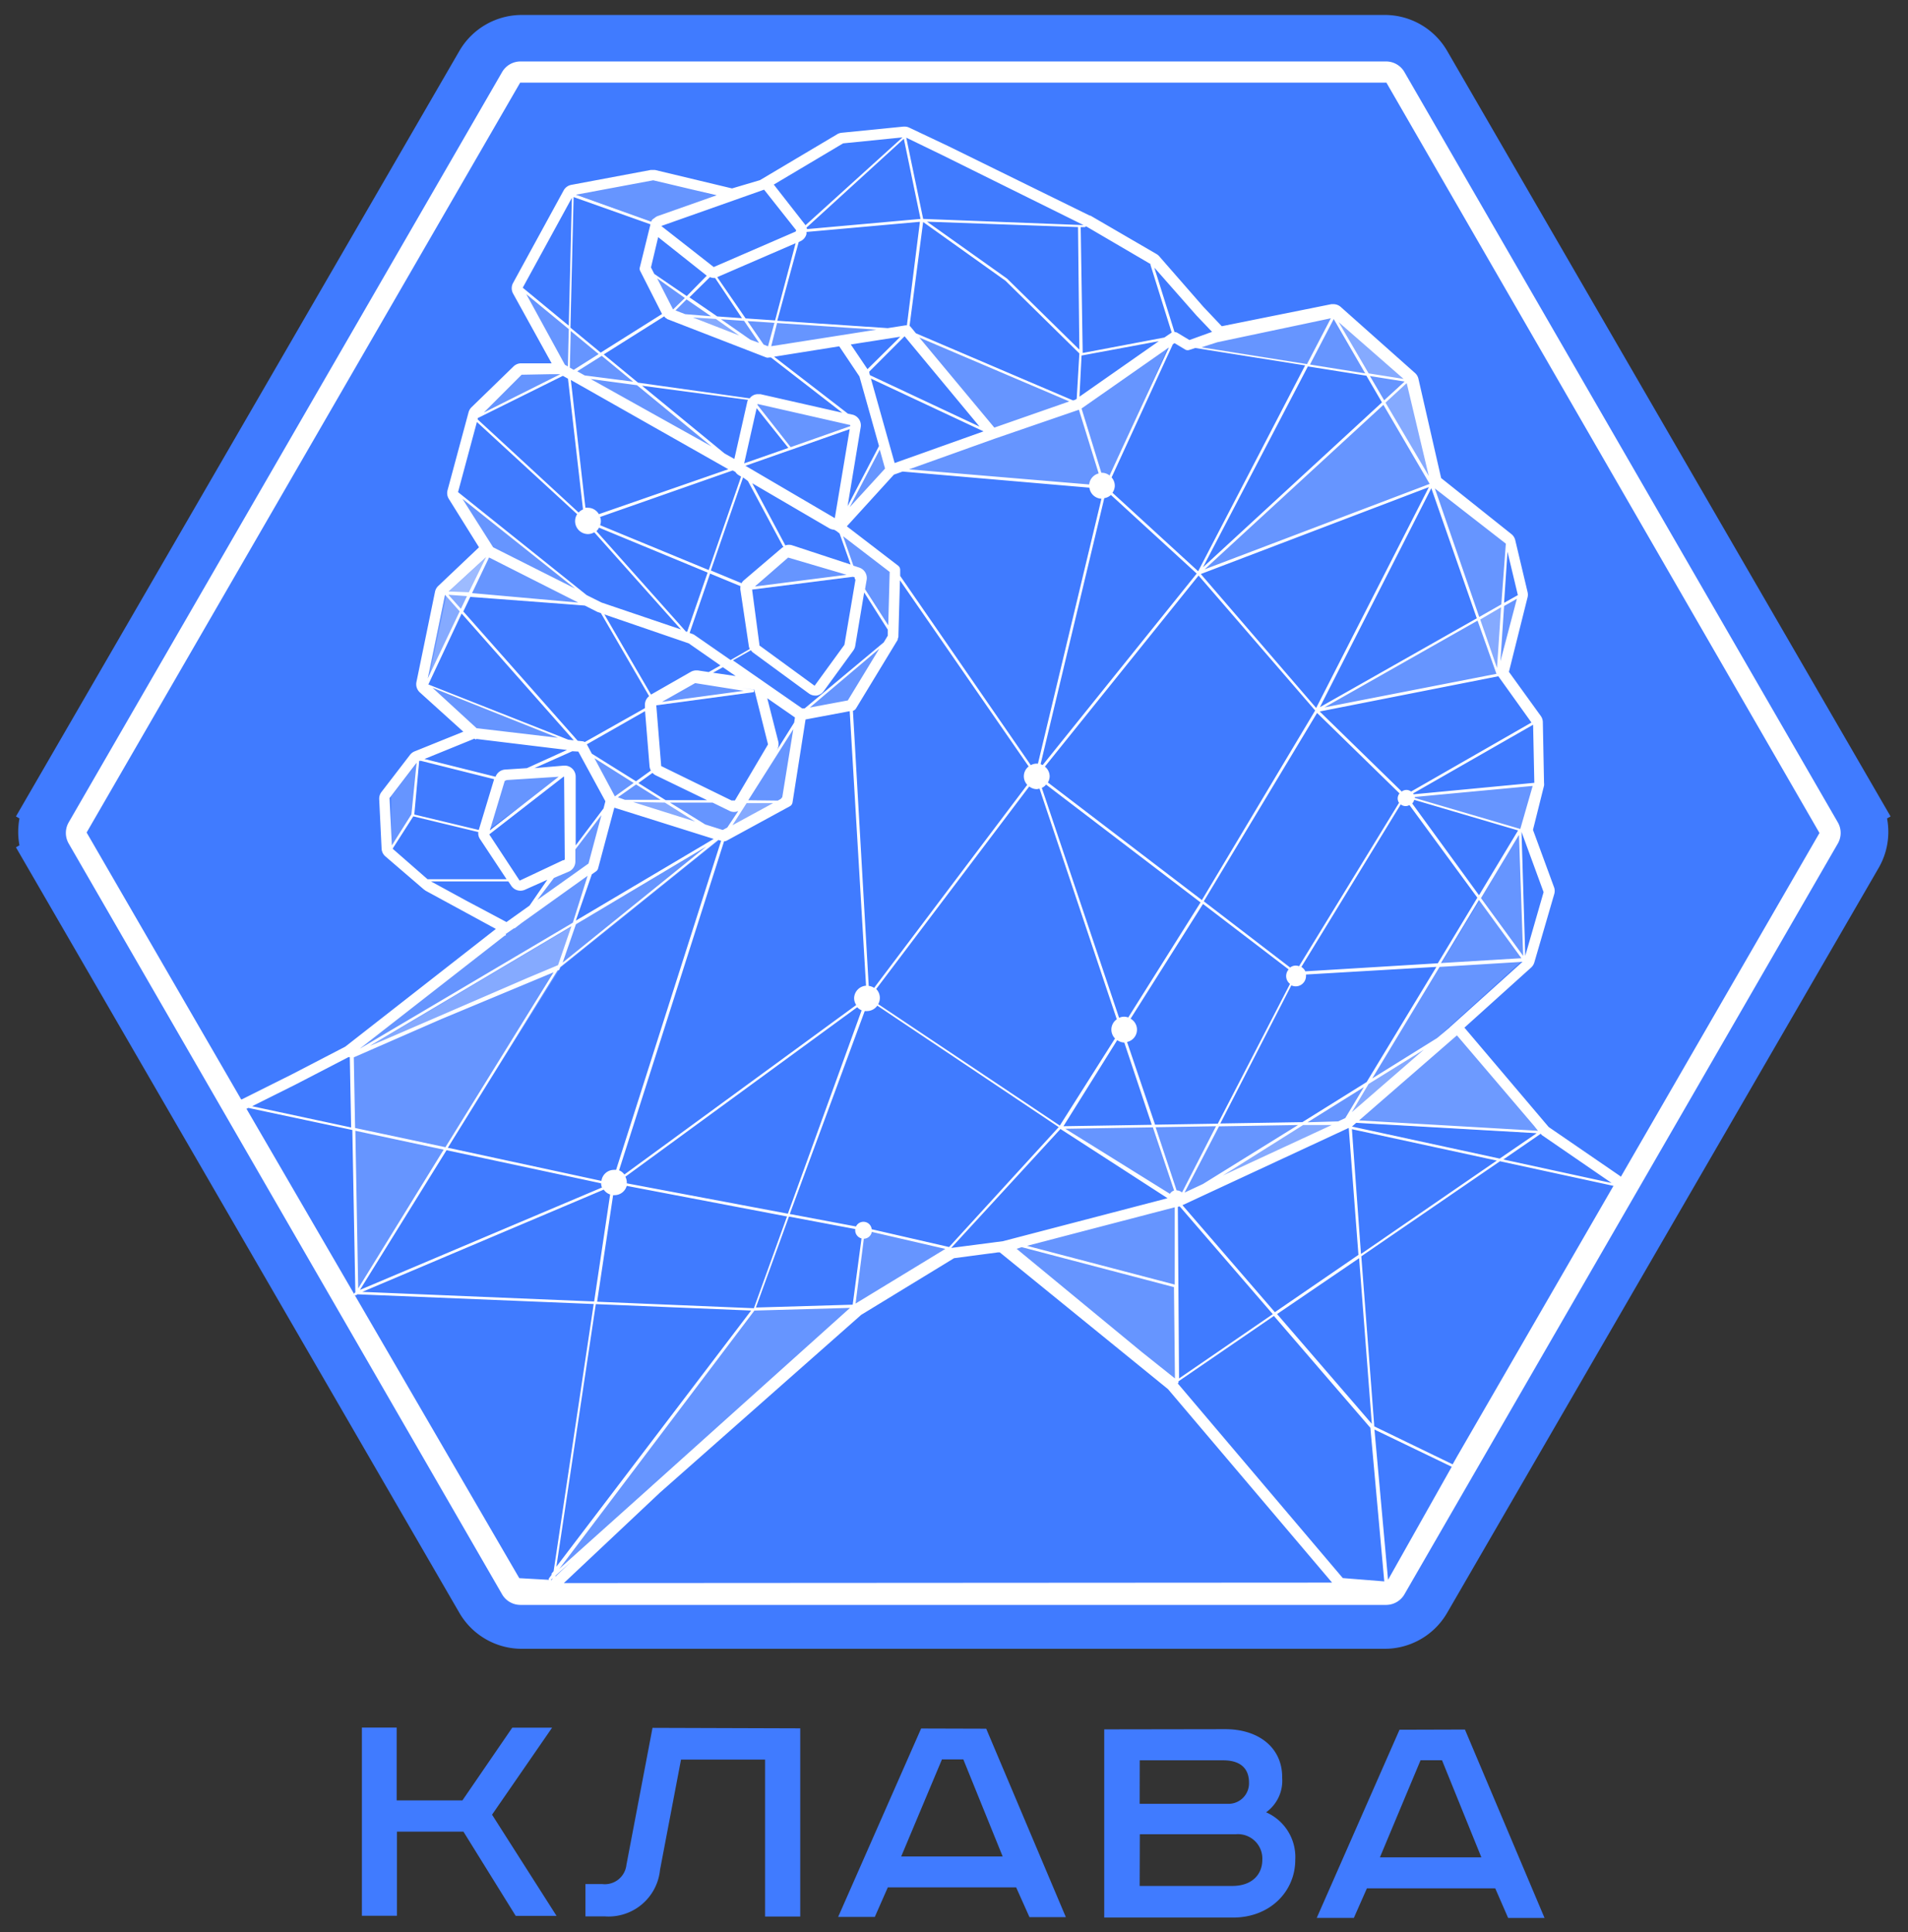<svg width="80" height="81" fill="none" xmlns="http://www.w3.org/2000/svg"><rect width="100%" height="100%" fill="#333333" stroke="none"/><path d="M2.035 35.885l.862-.5-.862.5 18.091 31.226a2.024 2.024 0 001.752 1.009H58.06c.721 0 1.39-.384 1.752-1.01l18.091-31.225a2.017 2.017 0 000-2.023l-.865.502.865-.502-18.09-31.225a2.024 2.024 0 00-1.752-1.01H21.878c-.721 0-1.39.384-1.752 1.01L2.035 33.862l.861.5-.861-.5a2.017 2.017 0 000 2.023z" fill="#407BFF" stroke="#407BFF" stroke-width="2"/><path opacity=".2" d="M21.578 38.886l3.32-2.574.74-2.772-4.06 5.346zm-4.003-7.013l-.245 2.29-.935 1.325v-2.106l1.18-1.51zm14.045-2.861l-4.06.546 1.718-1.097 2.342.55zm-8.01 3.5l-3.12 2.264.547-2.111 2.573-.153zm8.013-15.73l4.273 1.093-2.718.986-1.555-2.079zM20.57 23.078l-2.695 5.583.82-3.866 1.874-1.717zM33.003 33.59l-7.364-.05 4.74 1.48 2.624-1.43zm-15.119-4.916l1.949 2.083 4.531.49-6.48-2.573z" fill="#fff"/><path opacity=".2" d="M33.577 29.975l-.574 3.615-2.625 1.43 3.199-5.045zm3.903-3.361l-1.769 2.967-2.134.394 3.902-3.36zm.054-2.731l-2.37-1.82.755 2.135 1.536 2.416.08-2.731zm-18.348-3.226L20.672 23l4.397 2.342-5.883-4.685zm2.708-8.587l1.976 3.615 7.337 4.06-9.313-7.675zm10.303 2.708l-5.152-3.569 1.041 1.953 4.111 1.616z" fill="#fff"/><path opacity=".2" d="M37.951 13.811l-9.864-.648 4.11 1.616 5.754-.968zm7.277 3.077l-7.277-3.078 3.666 4.328 3.611-1.25zm13.799-.944l-3.12-2.73-6.04 1.277 9.16 1.454z" fill="#fff"/><path opacity=".2" d="M60.04 20.291l-1.013-4.347-3.12-2.73 4.134 7.077z" fill="#fff"/><path opacity=".2" d="M62.828 28.257L60.04 20.29l3.152 2.472-.365 5.495zm1.508 4.578l-.546 1.954-4.865-1.435 5.411-.519zM49.347 50.376l.05 7.545-7.257-5.675 7.207-1.87zm7.129-3.334l-11.985.199 4.856 3.134 7.129-3.333zm-16.67 5.273l-3.55-.82-.43 3.24 3.98-2.42zM23.078 66.173l8.573-11.322 4.175-.116-12.748 11.438z" fill="#fff"/><path opacity=".2" d="M61.115 43l-11.767 7.374 7.128-3.332L61.115 43zM60.04 20.291l-9.771 3.722 8.758-8.069 1.013 4.347zm3.658 4.662l-.87 3.305-7.601 1.495 8.47-4.8zM49.18 14.097l-2.813 6.323-8.99-.777 7.902-2.68 3.902-2.866zM30.29 35.1l-6.79 5.466-8.744 3.745 15.535-9.212zm-9.68-11.943l-2.694 5.582.82-3.865 1.874-1.717z" fill="#fff"/><path opacity=".2" d="M24.98 25.42l-6.245-.546 1.875-1.717 4.37 2.263zm-1.144-9.874l-3.805 1.852 1.829-1.815 1.976-.037zM63.78 34.862l.158 5.31-7.49 6.8 7.333-12.11zM23.5 40.566l-8.49 13.531-.254-9.939 8.744-3.592zm8.04-15.85l1.481-1.407 2.81.861-4.291.546zM24.148 8.158l3.56 1.273 2.874-1.064-3.199-.894-3.235.685zm13.229 11.486l-.366-1.12-1.847 3.54 2.213-2.42z" fill="#fff"/><path opacity=".2" d="M24.898 36.313L23.42 40.59l-8.744 3.643 10.22-7.92zm-.463-4.884l5.855 3.67-4.606-1.48-1.25-2.19zm40.207 16.086l-3.82-4.49-4.3 4.017 8.12.473z" fill="#fff"/><path d="M77.057 34.474L58.897 3.04a.889.889 0 00-.768-.463H21.81a.89.89 0 00-.768.463L2.881 34.474a.889.889 0 000 .889l18.16 31.454a.89.89 0 00.769.463h36.32a.89.89 0 00.767-.463l18.16-31.454a.889.889 0 000-.889zm-62.21 19.77l-4.512-7.762.078-.037 4.36.926.126 6.809-.033.023a.055.055 0 00-.018.042zm-4.276-7.869l1.851-.925 2.19-1.135h.055l.056 2.95-4.152-.89zm7.003-14.48h.047a.042.042 0 00.027 0l3.07.77-.644 2.129-2.703-.648.203-2.227a.053.053 0 000-.023zM45.53 9.483l2.712 1.588a.056.056 0 000 .046l.885 2.824-.306.208-3.425.648-.084-5.277h.167a.056.056 0 00.055-.055s-.004.023-.004.018zM18.722 48.218l6.48 1.388a.56.56 0 00.038.176l-10.147 4.292 3.63-5.856zm-3.703 5.795l-.12-6.61 3.703.792-3.583 5.818zm9.175-28.653l.328.027.533.269.139.046 2.023 3.481a.462.462 0 00-.176.384v.12l-2.523 1.422a.22.22 0 00-.084-.033l-.213-.023-4.795-5.42.292-.611 4.476.338zm-4.402-.496l.712-1.495 3.736 1.889h-.037l-4.411-.394zM42.159 11.77l3.097 3.046-.111 1.902-.056.037-.097.033-6.587-2.815-.236-.287a.21.21 0 00-.033-.023l.57-4.356 3.453 2.463zm-3.291-2.477l6.332.227.056 5.138-3.028-2.976-3.36-2.389zM62.013 37.53l-2.8-3.846a.353.353 0 00.083-.153l4.355 1.282-1.638 2.717zm0 .2l1.777 2.439-3.37.204 1.593-2.644zm-.07-.098l-1.657 2.75-5.555.338a.43.43 0 00-.166-.185l4.166-6.814a.324.324 0 00.365.028l2.847 3.883zM36.738 41.46l6.416-8.49c.09.07.2.11.315.112a.52.52 0 00.116-.023l3.24 9.67a.532.532 0 00-.227.43c0 .14.055.275.153.375l-2.314 3.652-7.615-5.091a.532.532 0 00-.084-.635zm-10.457 8.147v-.041a.532.532 0 00-.06-.236l9.721-7.106c.052.056.115.1.185.13l-3.092 8.526-6.754-1.273zm6.717 1.39l-1.389 3.846-6.573-.273.671-4.467h.06a.533.533 0 00.51-.389l6.721 1.282zm2.815-9.143a.528.528 0 00.087.278l-9.72 7.105a.531.531 0 00-.223-.176l4.403-13.794a.223.223 0 00.106-.023l2.652-1.445a.222.222 0 00.112-.162l.546-3.476 1.851-.347.685 11.508a.537.537 0 00-.5.532zM25.166 21.67l5.555-1.948.11.06c.035.054.08.1.135.134l.107.065-1.357 3.916-4.555-1.88a.463.463 0 000-.342l.005-.005zm1.754-5.499l4.444.593a.436.436 0 00-.028.064l-.546 2.412-.412-.231-3.458-2.838zm2.916 2.546l-5.068-2.828 1.94.259 3.129 2.57zm.181-5.346l.981.694-1.944-.755.963.06zm-1.287-.2l-.407-.157.463-.463 1.027.708-1.083-.088zm1.5.213l.968.065.629.926-.366-.134-1.231-.857zm1.111.075l1.13.074-.269.986-.185-.075-.676-.986zm1.24.083l4.167.278-4.412.694.245-.972zm11.355 19.261a.528.528 0 00.075-.26.533.533 0 00-.2-.406l6.444-8.009 4.888 5.657-4.749 7.948-6.457-4.93zm6.402 5.027l-3.032 4.824a.527.527 0 00-.166-.033.537.537 0 00-.218.047l-3.24-9.638a.538.538 0 00.18-.139l6.476 4.94zm-6.619-5.758l-.088-.037 2.67-11.152a.536.536 0 00.279-.134l3.596 3.296-6.457 8.027zm-.2-.06h-.055a.528.528 0 00-.245.064l-5.476-7.934v-.25a.223.223 0 00-.088-.18l-2.148-1.648 1.972-2.166.366-.13 7.832.676a.532.532 0 00.505.463L43.52 32.012zm-9.78-2.315h-.107l-2.902-2.014.755-.425a.472.472 0 00.087.097l2.343 1.717a.464.464 0 00.264.088h.06a.463.463 0 00.291-.176l1.25-1.717a.464.464 0 00.079-.19l.375-2.24.99 1.56v.25l-.17.282-3.315 2.768zm3.129-2.504l-1.32 2.17-1.592.297 2.912-2.467zm-5.495 6.355l1.889-2.98-.463 2.855a.212.212 0 00-.055.065l-.13.074-1.24-.014zm1.042.12l-1.704.927.593-.926h1.11zm.139-2.189l.032-.055a.463.463 0 00.047-.334l-.463-1.819 1.161.806-.032.213-.745 1.19zm-1.019-6.763l4.227-.537.074.023v.051l.032.051-.463 2.727-1.25 1.717-2.314-1.69v-.037l-.306-2.305zm.12-.13l1.39-1.212 2.453.722-3.842.49zm1.575-1.721a.44.44 0 00-.301 0l-1.389-2.606 3.24 1.893c.06.032.127.051.195.055l.102.06.125.098.462 1.3-2.434-.8zm1.773-1.144l-3.704-2.17-.046-.024 4.374-1.537-.625 3.731zm-3.643-1.555l1.49 2.777h-.037l-1.63 1.39a.46.46 0 00-.092.115l-1.287-.533 1.352-3.902.204.153zm4.91 4.536l.07-.407a.463.463 0 00-.296-.495l-.264-.088-.43-1.232 1.953 1.496-.06 2.24-.972-1.514zm-.643-3.439l1.26-2.416.222.796-1.482 1.62zm1.884-1.852l-.995-3.54 4.722 2.212-3.727 1.328zm3.56-1.527l-4.596-2.157-.028-.107a.242.242 0 000-.041l1.481-1.482 3.143 3.787zm-2.527-3.736l6.29 2.68-3.143 1.098-3.147-3.778zm-2.171 1.329l-.7-1.037 2.075-.324-1.375 1.36zm-1.185-.959l.847 1.264.82 2.916-1.316 2.519.551-3.324a.463.463 0 00-.324-.505l-.213-.046-3.096-2.388 2.73-.436zm.463 3.301v.046l-2.5.88-1.389-1.768v-.042l3.889.884zm-2.597.958l-1.852.648.523-2.314 1.329 1.666zm-3.282 5.268l1.277.528a.465.465 0 000 .185l.352 2.352a.44.44 0 00.037.097l-.805.463-1.528-1.06-.055-.028-.135-.047.857-2.49zm1.074 4.296l-.95-.14.413-.23.537.37zm.338.62l-3.426.463 1.389-.787 2.037.324zm.384.06a.056.056 0 00.055-.055.056.056 0 00-.055-.056l-.463-.074.523.079.574 2.291-1.389 2.352h-.139l-2.953-1.445v-.027l-.204-2.518 4.05-.547zm-1.921 4.523H27.91l-1.144-.718.593-.426c.036.04.078.073.125.098l2.162 1.046zm-2.981-.792l-1.852-1.157-.208-.393 2.44-1.39.189 2.315a.463.463 0 00.056.176l-.625.45zm-.098.07l-.787.564-.856-1.601 1.643 1.037zm.102.064l1.028.644h-1.495l-.296-.107.763-.537zm1.208.76l1.269.796-2.606-.82 1.337.024zm.213 0h1.787l.718.351a.42.42 0 00.36 0l-.462.695-.19.102-.736-.232-1.477-.916zm7.67-3.847a.223.223 0 00.126-.093l1.754-2.888a.222.222 0 000-.042.208.208 0 00.028-.102v-.032l.065-2.315 5.397 7.805a.518.518 0 00-.06.768l-6.42 8.513a.528.528 0 00-.227-.083l-.662-11.531zm11.082 13.804a.54.54 0 00.297.102l1.152 3.448-3.703.06 2.255-3.61zm1.496 3.657l.889 2.647a.347.347 0 00-.176.14l-4.384-2.727 3.67-.06zm-1.084-3.579a.528.528 0 00.149-.976l3.036-4.81 3.592 2.745a.417.417 0 00.056.606l-3.027 5.86-2.63.042-1.175-3.467zm3.856 3.537l3.315-.056-3.986 2.472-.773.361 1.444-2.777zm3.528-.056h1.199l-4.565 2.116 3.366-2.116zm.185-.115l2.36-1.472-.777 1.296-.3.139-1.283.037zm2.56-1.607l2.314-1.435-3.018 2.62.704-1.185zm-.084-.078l-2.694 1.68-3.439.056 2.977-5.791a.426.426 0 00.488-.086.435.435 0 00.127-.308.403.403 0 000-.06l5.467-.32-2.925 4.829zm1.357-11.703l-4.19 6.847a.376.376 0 00-.374.055l-3.62-2.777 4.75-7.897 3.457 3.374a.329.329 0 000 .422l-.023-.023zm-3.472-3.98l-4.837-5.615 9.563-3.643-4.726 9.258zm-4.948-5.731l-3.593-3.291a.527.527 0 00.098-.297.533.533 0 00-.134-.347l2.569-5.582.069-.047.463.278a.221.221 0 00.18 0l.227-.074 4.606.731-4.485 8.629zm4.6-8.587l2.454.389.653 1.12-7.504 6.911 4.398-8.42zm-7.78 3.416l-.533 1.157a.528.528 0 00-.32-.115h-.027l-.829-2.694 3.662-2.56-1.953 4.212zM45.26 16.63l.088-1.726 3.24-.602-3.328 2.328zm.806 3.217a.532.532 0 00-.398.463l-7.555-.634 3.583-1.282 3.541-1.217.829 2.67zm-8.04-6.207a.227.227 0 00-.066 0l-.74.116-4.63-.31.899-3.3.07-.033a.462.462 0 00.254-.297.434.434 0 000-.092l4.758-.426-.546 4.342zm-5.528-.208l-1.236-.084-1.19-1.73 3.287-1.422-.86 3.236zm-1.388-.093l-1.037-.074-1.167-.8.861-.848a.46.46 0 00.167.037h.05l1.125 1.685zm-2.315-.926l-1.36-.926-.14-.277.301-1.269 2.037 1.616-.838.856zm-.079.079l-.495.482-.667-1.306 1.162.824zm-.75.88l4.166 1.615c.038.01.078.01.116 0h.079l2.99 2.315-3.434-.778h-.098a.427.427 0 00-.352.176l-4.68-.658-1.439-1.184 2.537-1.598a.223.223 0 00.11.098l.005.014zM26.546 16l-2.028-.26-.315-.175 1.028-.648L26.545 16zm-2.491-.495l-.162-.093.037-1.537 1.171.968-1.046.662zm6.48 4.166l-5.425 1.884a.533.533 0 00-.463-.269.51.51 0 00-.101 0l-.611-5.356 6.6 3.74zm-5.42 2.448l4.555 1.884-.857 2.477h-.05l-3.755-4.213a.534.534 0 00.107-.148zm3.763 4.852l1.329.925-.49.278-.464-.07h-.064a.462.462 0 00-.223.06l-1.67.954-1.954-3.36 3.536 1.213zm-4.629 4.536l1.134 2.083-.078.301-1.167 1.55v-2.883a.463.463 0 00-.463-.463h-.027l-1.241.106 1.588-.708.254.014zm-.824 1.055l-2.888 2.25.625-2.074.083-.037 2.18-.139zm.2 0h.027l.028 3.458-.028.042h-.046l-1.81.852h-.01l-1.272-1.935 3.11-2.416zm.235 3.972a.463.463 0 00.264-.412v-.514l1.093-1.435-.542 2.028-2.148 1.527.7-.925.633-.269zm.954.12l.176-.125a.222.222 0 00.088-.125l.68-2.545 4.166 1.31-5.781 3.425.671-1.94zm4.796-1.161l-6.018 4.86.556-1.606 5.462-3.254zm-6.212 4.967l-1.278.536-6.083 2.63-.536.222 8.457-5.018-.56 1.63zm.027.208a.056.056 0 00.033-.032l.027-.089 6.634-5.337.116.037-4.403 13.795a.496.496 0 00-.088 0 .532.532 0 00-.527.463l-6.44-1.39 4.597-7.429.051-.018zm1.889 9.202c.065.096.16.167.268.204l-.67 4.486-9.722-.403 10.124-4.287zm-.333 4.8l6.513.27-8.166 10.738 1.653-11.007zm6.652.27h.027l3.981-.112-8.165 7.332-.111.098-.033.032-3.879 3.476 8.18-10.827zm.06-.126L33.08 51l2.778.523a.344.344 0 000 .055.352.352 0 00.264.338l-.37 2.778-4.06.12zm4.527-2.884a.347.347 0 00.333-.287l3.083.713-3.763 2.291.347-2.717zm.329-.398a.347.347 0 00-.658-.116l-2.777-.523 3.143-8.508a.51.51 0 00.097 0 .532.532 0 00.43-.227l7.606 5.092-4.596 5.027-3.245-.745zm7.915-4.203l4.49 2.902-6.901 1.801-2.171.283 4.582-4.986zm-1.625 4.953l6.384 1.676.041 3.828-1.388-1.106-5.25-4.328.213-.07zm.223-.055l6.193-1.616v3.24l-6.193-1.624zm5.392-4.972l2.532-.042-1.425 2.778a.352.352 0 00-.227-.088l-.88-2.648zm.959 3.324h.055l3.898 4.513-3.93 2.694-.051-7.189.028-.018zm.166-.056l6.972-3.24.407 5.323-3.504 2.403-3.875-4.486zm7.407 2.222l.532 6.944-3.972-4.602 3.44-2.342zm-.301-5.407l6.073 1.315-5.694 3.916-.38-5.23zm0-.11l.18-.158 7.569.435-1.555 1.065-6.194-1.343zm7.915.3l.047.056 2.925 2.009-4.54-.986 1.569-1.079zm-7.614-.56l4.101-3.564 3.24 3.8.158.2-7.5-.436zm3.814-3.907l-.555.463-2.708 1.685 2.823-4.675 3.477-.213-3.056 2.75.019-.01zm1.296-5.411l1.593-2.648.175 5.069-1.768-2.421zm1.699-2.778l.926 2.528-.769 2.67-.157-5.198zm-.05-.12l-4.426-1.3a.32.32 0 000-.042l4.944-.463-.519 1.805zm-4.472-1.454l-.024-.037 5.032-2.879.051 2.435-5.06.481zm-.107-.115a.32.32 0 00-.393 0l-3.44-3.356 7.49-1.477 1.389 1.94-5.046 2.893zm3.578-4.935l-7.212 1.407 6.42-3.638.792 2.231zm-.68-2.277l.875-.514-.172 2.546-.703-2.032zm1-.565l.537-.305-.69 2.62.153-2.315zm0-.134l.143-2.143.435 1.819-.578.324zm-.116.065l-.926.527-1.86-5.388 2.976 2.315-.19 2.546zm-1.028.583l-6.578 3.726 4.671-9.18 1.907 5.454zm-11.415-2.05l7.5-6.898 1.939 3.314-9.439 3.583zm7.587-6.99l.889-.82.926 3.893-1.815-3.074zm-.056-.098l-.597-1.018 1.454.231-.857.787zm-.652-1.13l-1.255-2.147 2.722 2.38-1.467-.232zm-.144 0l-2.314-.37.995-1.907 1.32 2.278zm-2.44-.388l-4.424-.704.666-.213 4.759-1.004-1 1.92zm-4.93-1.01l-.499-.3a.217.217 0 00-.125-.033l-.847-2.703 1.764 2.004.657.69-.95.343zM38.707 9.178l-.709-3.407 1.547.75 5.888 2.916-6.726-.26zm-.111 0l-4.754.426a.473.473 0 00-.028-.06l4.083-3.727.699 3.36zm-4.82.264l-1.332-1.704L35.35 6.01l2.49-.25-4.064 3.68zm-.388.217a.05.05 0 00-.023.046l-3.44 1.49-2.198-1.721 4.31-1.523 1.351 1.708zm-5.81-.602a.463.463 0 00-.152.098.216.216 0 00-.12.138l-3.157-1.13 3.24-.605 2.657.629-2.467.87zm-.305.347l-.44 1.783a.221.221 0 000 .152l.926 1.824-2.574 1.62-1.268-1.046.134-5.476 3.222 1.143zm-3.425 4.25l-1.93-1.593 2.06-3.767-.13 5.36zm0 .143l-.037 1.565-.125-.07-1.62-2.962 1.782 1.467zm-.362 1.894l-3.194 1.597 1.579-1.579 1.217-.023h.403l-.005.005zm.116.065l.213.12.63 5.48a.538.538 0 00-.185.13l-4.231-3.902v-.056l3.573-1.773zm.597 5.8a.541.541 0 00.458.833.529.529 0 00.26-.074l3.634 4.073-3.333-1.13-.62-.31-5.393-4.318.791-2.94 4.203 3.866zm-.088 3.115l-3.434-1.727-1.287-2.032 4.721 3.759zm-4.453.157l-.847-.032 1.57-1.44-.723 1.472zm-.078.162l-.255.533-.523-.588.778.055zm-.306.64l-1.338 2.809.723-3.504.615.694zm.079.087l4.703 5.319-.232-.028-5.864-2.314 1.393-2.977zm4.04 5.212l-3.378-.398h-.028l-1.852-1.699 5.259 2.097zm-3.43.047l3.81.463-1.68.763-.926.06a.463.463 0 00-.389.301l-2.98-.745 2.092-.852a.232.232 0 00.083.038l-.01-.028zM17.25 34.14l-.82 1.3-.096-1.985 1.134-1.477-.218 2.162zm-.777 1.421l.856-1.338 2.726.658a.435.435 0 00.06.277l1.125 1.7h-3.314l-1.458-1.274.005-.023zm4.841 1.389l.13.194a.463.463 0 00.551.162l.954-.426-.746 1.084-.967.69-1.69-.899-1.476-.805h3.244zm-.11 2.208l.342-.24h.032l.283-.218 2.777-1.986-.62 1.967-8.934 5.282 6.078-4.74a.208.208 0 00.055-.019l-.014-.046zM18.5 42.723l4.712-1.963-4.536 7.333-3.787-.806-.055-2.962 3.666-1.602zm4.63 23.51h-.038l.088-.078-.05.079zm0-.268a.051.051 0 000 .051l-.112.148a.055.055 0 000 .065l-1.245-.07-6.897-11.863h.06l.05-.037 9.907.407-1.68 11.198-.084.101zm.161.093l.63-.565-.634.597.004-.032zm.352.305l4.023-3.786 8.443-7.457 3.893-2.375 1.851-.245a.213.213 0 00.065 0l7.055 5.735 6.879 8.11-32.21.019zm32.658-.208l-6.92-8.16a.056.056 0 00.032-.05v-.039l4-2.74 4.045 4.69.583 6.438-1.74-.139zm1.898.074l-.57-6.3 3.24 1.56-2.67 4.74zm2.92-5.217l-.212.375-3.287-1.592v-.032l-.542-7.097 5.814-3.985 4.759 1.032-6.532 11.3zm6.842-11.679l-.032-.032-2.995-2.055-3.532-4.166 2.8-2.523a.464.464 0 00.13-.209l.833-2.86a.463.463 0 000-.278l-.889-2.421.463-1.852a.458.458 0 000-.12l-.05-2.55a.463.463 0 00-.084-.25l-1.338-1.852.783-3.13a.464.464 0 000-.212l-.519-2.185a.463.463 0 00-.157-.246l-2.949-2.351-.953-4.166a.462.462 0 00-.14-.236l-3.124-2.778a.462.462 0 00-.296-.11h-.088l-4.597.925-.768-.81-1.852-2.12a.464.464 0 00-.11-.093l-2.778-1.615h-.028l-5.948-2.921-1.616-.764a.463.463 0 00-.194-.046h-.047l-2.601.259a.462.462 0 00-.18.06l-3.241 1.926-1.171.347-3.227-.773h-.185l-3.333.625a.463.463 0 00-.31.222l-2.13 3.898a.463.463 0 000 .426l1.621 2.934h-1.282a.463.463 0 00-.31.125l-1.769 1.718a.463.463 0 00-.12.203l-.884 3.278a.462.462 0 00.05.352l1.27 2.036-1.713 1.625a.463.463 0 00-.13.232l-.782 3.8a.464.464 0 00.134.417l1.833 1.657-2.05.828a.463.463 0 00-.186.144l-1.199 1.56a.463.463 0 00-.092.291L16 35.582c.008.12.063.233.153.314l1.616 1.389.078.056 2.944 1.601-6.314 4.935-2.24 1.162-2.102 1.05h-.023L3.632 34.9 21.81 3.464h36.32L76.288 34.92 67.96 49.333z" fill="#fff"/><path opacity=".05" d="M64.688 47.519l-3.551-4.356-4.18 3.75 7.73.606z" fill="#fff"/><path d="M16.632 72.421v3.055h2.756l2.091-3.05h1.67l-2.518 3.648 2.704 4.242h-1.712l-2.191-3.53h-2.788v3.526h-1.47v-7.89h1.458zm16.921.033v7.89h-1.474v-6.58h-3.525l-.88 4.62a2.167 2.167 0 01-2.33 1.952h-.797v-1.354h.7a.91.91 0 001.017-.797l1.095-5.751 6.194.02zm7.798.016l3.338 7.898h-1.525l-.558-1.247h-5.381l-.546 1.24h-1.537l3.48-7.9 2.73.008zm-3.565 5.357h4.255l-1.65-4.071h-.896l-1.709 4.07zm13.584-5.338c1.425 0 2.41.796 2.39 2.047a1.626 1.626 0 01-.674 1.438 2.048 2.048 0 011.223 1.992c0 1.326-1.06 2.425-2.617 2.421h-5.393v-7.89l5.07-.008zm-3.585 6.572h3.883c.829 0 1.259-.482 1.259-1.095a1.023 1.023 0 00-1.111-1.072h-4.024l-.007 2.167zm0-3.442h3.712a.86.86 0 00.872-.896c0-.486-.255-.928-1.083-.928h-3.498l-.003 1.825zm13.638-3.114l3.338 7.899h-1.526l-.542-1.243h-5.38l-.547 1.239H55.21l3.47-7.887 2.744-.008zm-3.565 5.358h4.254l-1.65-4.071h-.9l-1.704 4.07z" fill="#407BFF"/></svg>